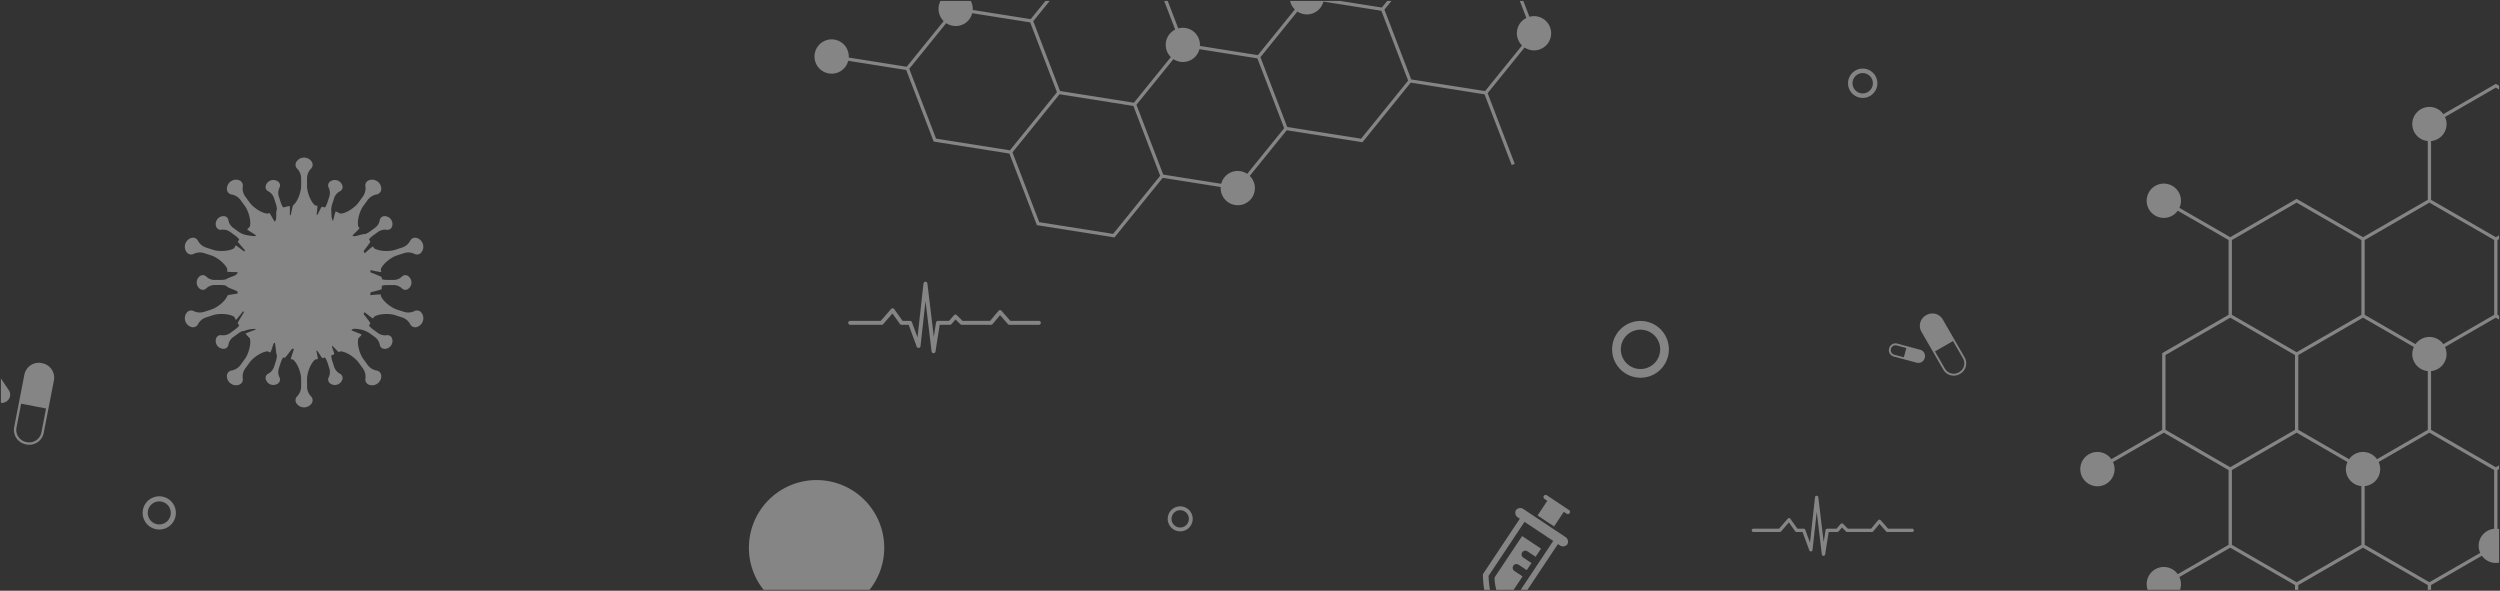 <svg xmlns="http://www.w3.org/2000/svg" width="1367" height="323"><rect width="100%" height="100%" fill="#333333" stroke="none"/><g data-name="Group 33"><g data-name="Group 32" opacity=".4"><path data-name="Path 8" d="M897.001 206.539a15.519 15.519 0 1 1 14.2-9.2 15.429 15.429 0 0 1-14.2 9.2Zm.04-26.272a10.756 10.756 0 1 0 4.357.93 10.664 10.664 0 0 0-4.358-.93Z" fill="#fff"/></g><path data-name="Path 11" d="M1327.51 322.5v-2.58l-17.7-10.222-17.7-10.223-17.71 10.225-17.7 10.222v2.578h-1.8v-2.58l-17.7-10.222-17.7-10.223-27.8 16.047a9.322 9.322 0 0 1 .86 3.877 9.291 9.291 0 0 1-.529 3.1h-17.7a9.286 9.286 0 0 1-.529-3.1 9.379 9.379 0 0 1 9.381-9.38 9.347 9.347 0 0 1 7.619 3.944l27.788-16.045v-40.887l-35.407-20.443-27.783 16.045a9.321 9.321 0 0 1 .861 3.88 9.38 9.38 0 0 1-9.379 9.382 9.379 9.379 0 0 1-9.382-9.382 9.378 9.378 0 0 1 9.378-9.38 9.346 9.346 0 0 1 7.617 3.942l27.791-16.047V193.1l36.306-20.964v-40.884l-27.792-16.047a9.346 9.346 0 0 1-7.619 3.946 9.381 9.381 0 0 1-9.381-9.382 9.38 9.38 0 0 1 9.381-9.38 9.378 9.378 0 0 1 9.377 9.38 9.332 9.332 0 0 1-.86 3.878l27.789 16.046 36.306-20.964 36.306 20.964 35.406-20.444V77.131a9.346 9.346 0 0 1-8.475-9.291 9.378 9.378 0 0 1 9.375-9.38 9.351 9.351 0 0 1 7.62 3.946l28.69-16.564 1.785 1.026v2.076l-1.779-1.027-27.791 16.046a9.288 9.288 0 0 1 .86 3.877 9.348 9.348 0 0 1-8.48 9.291v32.118l17.7 10.221 17.706 10.223 1.779-1.028v2.076l-.88.508v40.889l.88.508v2.076l-1.779-1.027-17.706 10.223-10.087 5.823a9.3 9.3 0 0 1 .862 3.879 9.348 9.348 0 0 1-8.48 9.291v32.117l17.7 10.223 17.706 10.222 1.779-1.027v2.076l-.88.508v32.116q.446.043.88.127v18.374a9.428 9.428 0 0 1-1.779.169 9.352 9.352 0 0 1-7.618-3.942l-27.783 16.046v2.58Zm-16.8-75.692-10.083 5.823a9.311 9.311 0 0 1 .859 3.877A9.348 9.348 0 0 1 1293 265.8v32.117l17.7 10.222 17.7 10.222 27.793-16.045a9.315 9.315 0 0 1-.863-3.883 9.346 9.346 0 0 1 8.482-9.287v-32.115l-17.706-10.223-17.706-10.221Zm-72.611 0-17.7 10.223v40.886l17.7 10.222 17.7 10.222 17.701-10.221 17.7-10.222V265.8a9.349 9.349 0 0 1-8.477-9.292 9.3 9.3 0 0 1 .86-3.877l-10.083-5.823-17.7-10.221Zm-54.01-52.666v40.886l35.405 20.445 17.7-10.222 17.7-10.223v-40.886l-17.7-10.223-17.7-10.223Zm90.316-10.223-17.7 10.223v40.886l17.7 10.223 10.085 5.824a9.345 9.345 0 0 1 7.618-3.946 9.347 9.347 0 0 1 7.619 3.944l10.084-5.822 17.7-10.223v-32.116a9.346 9.346 0 0 1-8.475-9.289 9.313 9.313 0 0 1 .86-3.878l-10.088-5.826L1292.1 173.7Zm-54.01-52.669v40.889l17.7 10.222 17.7 10.223 17.7-10.223 17.7-10.222V131.25L1255.8 110.8Zm72.613 0v40.889l17.7 10.222 10.089 5.826a9.342 9.342 0 0 1 7.615-3.944 9.352 9.352 0 0 1 7.618 3.942l10.087-5.824 17.706-10.222V131.25l-17.706-10.222-17.707-10.228Z" fill="#fff" stroke="rgba(0,0,0,0)" opacity=".4"/><path data-name="Path 13" d="M417.516 322.5a36.84 36.84 0 0 1-8.016-23 37 37 0 0 1 37-37 37 37 0 0 1 37 37 36.84 36.84 0 0 1-8.016 23Z" fill="#fff" opacity=".4"/><path data-name="Path 6" d="M230.413 170.925a3.062 3.062 0 0 0-3.969-.728 7.69 7.69 0 0 1-5.562.306l-3.953-1.284c-2.939-.955-7.507-4.352-8.709-7.5-.03.171-.066.343-.1.514.07-.376.142-.752.2-1.131.036-.232-2.912.027-5.917.3q.149-.78.265-1.572c3.038-.76 5.995-1.508 6.017-1.773q.075-.892.11-1.8a11.961 11.961 0 0 1 2.815-.4h3.573a6.605 6.605 0 0 1 4.465 1.73 2.633 2.633 0 0 0 3.438.457 4.309 4.309 0 0 0 0-7.151 2.632 2.632 0 0 0-3.438.458 6.6 6.6 0 0 1-4.465 1.728h-3.574a11.918 11.918 0 0 1-2.814-.405 42.404 42.404 0 0 0-.057-1.074c-.019-.281-3.324-1.559-6.1-2.673a38.872 38.872 0 0 0-.211-1.244c2.731.547 6.05 1.276 6.01.984a43.231 43.231 0 0 0-.258-1.624l.032.168c1.2-3.15 5.772-6.546 8.71-7.5l3.952-1.284a7.688 7.688 0 0 1 5.563.308 3.064 3.064 0 0 0 3.969-.728 5.015 5.015 0 0 0-2.57-7.912 3.063 3.063 0 0 0-3.639 1.744 7.691 7.691 0 0 1-4.32 3.517l-3.953 1.284c-2.939.955-8.631.892-11.455-.951.036.074.069.15.105.224-.178-.366-.353-.733-.54-1.093-.16-.307-2.582 1.9-4.622 3.671-.192-.4-.393-.789-.6-1.177 1.73-2.291 3.816-4.979 3.679-5.2q-.372-.6-.763-1.188a11.935 11.935 0 0 1 2.036-1.979l2.89-2.1a6.608 6.608 0 0 1 4.63-1.225 2.635 2.635 0 0 0 3.051-1.651 4.311 4.311 0 0 0-4.2-5.785 2.632 2.632 0 0 0-2.513 2.392 6.6 6.6 0 0 1-2.6 4.022l-2.89 2.1a11.919 11.919 0 0 1-2.525 1.331c-.523-.326-3.568.729-5.427 1.138a6.987 6.987 0 0 1-1.338-.132l-.08-.082c.408-1.031 4.244-3.932 3.732-4.449q-.657-.663-1.345-1.3c.264.244.53.488.787.738-.88-3.254.821-8.688 2.636-11.189l2.444-3.362a7.691 7.691 0 0 1 4.681-3.021 3.064 3.064 0 0 0 2.783-2.922 5.016 5.016 0 0 0-6.731-4.89 3.063 3.063 0 0 0-1.919 3.55 7.686 7.686 0 0 1-1.427 5.384l-2.443 3.363c-1.817 2.5-6.458 5.8-9.826 5.964.169.089.335.186.5.278a42.47 42.47 0 0 0-2.981-1.49c-.367-.165-1.085 3.721-1.609 5.335a9.847 9.847 0 0 1-.747-2.523c-.063-1.379-.112-2.844-.2-3.6a12.248 12.248 0 0 1 .5-3.041l1.1-3.4a6.607 6.607 0 0 1 3.025-3.712 2.635 2.635 0 0 0 1.5-3.13 4.311 4.311 0 0 0-6.8-2.209 2.633 2.633 0 0 0-.626 3.412 6.6 6.6 0 0 1 .264 4.781l-1.1 3.4a11.928 11.928 0 0 1-1.25 2.542q-.8-.222-1.6-.414c-.57-.135-2.3 4.686-2.88 4.574-.286-.055.583-5.051.295-5.1a45.197 45.197 0 0 0-1.482-.223c.1.013.195.023.291.037-2.624-2.116-4.444-7.511-4.444-10.6v-4.156a7.689 7.689 0 0 1 2.012-5.194 3.064 3.064 0 0 0 .533-4 5.016 5.016 0 0 0-8.319 0 3.064 3.064 0 0 0 .534 4 7.688 7.688 0 0 1 2.011 5.194v4.156c0 3.09-1.819 8.485-4.444 10.6-.151.024-.865 3.656-1.3 5.493a9.038 9.038 0 0 1-.4-.269c-.025-1.836.026-4.953-.106-4.929q-1.818.34-3.578.832a11.928 11.928 0 0 1-1.249-2.542l-1.1-3.4a6.615 6.615 0 0 1 .265-4.782 2.634 2.634 0 0 0-.626-3.412 4.312 4.312 0 0 0-6.8 2.21 2.632 2.632 0 0 0 1.5 3.128 6.617 6.617 0 0 1 3.024 3.714l1.1 3.4a11.931 11.931 0 0 1 .484 2.8c-.5.364-.351 3.048-.42 4.943a7.9 7.9 0 0 1-.683 1.761c-.864-.783-2.7-5.089-3.264-4.805-.349.177-.69.367-1.033.553.128-.069.254-.143.382-.211-3.367-.169-8.009-3.465-9.826-5.965l-2.443-3.362a7.691 7.691 0 0 1-1.426-5.386 3.064 3.064 0 0 0-1.92-3.549 5.015 5.015 0 0 0-6.73 4.89 3.063 3.063 0 0 0 2.783 2.922 7.693 7.693 0 0 1 4.68 3.021l2.443 3.362c1.816 2.5 3.515 7.934 2.635 11.188.411-.4.833-.787 1.263-1.172q-1.372 1.23-2.635 2.574c-.352.374 4.087 2.64 4.733 3.415-.089.091-.179.181-.267.273q-.277.056-.572.087a28.456 28.456 0 0 1-5.669-.9 12.734 12.734 0 0 1-3.048-1.528l-2.89-2.1a6.6 6.6 0 0 1-2.6-4.025 2.636 2.636 0 0 0-2.513-2.392 4.312 4.312 0 0 0-4.2 5.786 2.633 2.633 0 0 0 3.052 1.65 6.611 6.611 0 0 1 4.629 1.227l2.89 2.1a11.93 11.93 0 0 1 2.036 1.978q-.391.587-.763 1.188c-.127.205 2.192 2.757 3.771 4.6.02.114.035.225.047.337-.1.181-.194.364-.289.547-1.855-1.37-4.62-3.616-4.766-3.347-.258.477-.5.961-.743 1.448v-.007c-2.824 1.842-8.516 1.9-11.455.95l-3.953-1.284a7.688 7.688 0 0 1-4.319-3.519 3.065 3.065 0 0 0-3.639-1.743 5.016 5.016 0 0 0-2.571 7.912 3.063 3.063 0 0 0 3.968.729 7.688 7.688 0 0 1 5.562-.307l3.952 1.284c2.94.955 7.508 4.352 8.709 7.5.023-.131.05-.261.075-.391-.09.492-.177.985-.249 1.483-.084.581 3.59.4 5.761.537-.035.224-.065.448-.095.674a7.684 7.684 0 0 1-1.425 1.183c-2.035.756-4.374 1.576-4.626 1.973a11.968 11.968 0 0 1-2.836.41h-3.573a6.609 6.609 0 0 1-4.466-1.731 2.635 2.635 0 0 0-3.439-.457 4.312 4.312 0 0 0 0 7.152 2.633 2.633 0 0 0 3.439-.459 6.611 6.611 0 0 1 4.465-1.728h3.573a11.943 11.943 0 0 1 2.825.408c.2.914 4.185 2.057 5.965 3.051.034.035.063.072.1.108q.07.517.154 1.03c-1.575.447-5.739.727-5.646 1.271-1.2 3.149-5.77 6.545-8.708 7.5l-3.952 1.284a7.688 7.688 0 0 1-5.563-.309 3.064 3.064 0 0 0-3.968.729 5.015 5.015 0 0 0 2.57 7.912 3.065 3.065 0 0 0 3.64-1.743 7.684 7.684 0 0 1 4.319-3.518l3.953-1.284c2.939-.955 8.631-.892 11.455.95a.131.131 0 0 1-.006-.013c.293.6.6 1.189.918 1.77a61.953 61.953 0 0 0 3.982-4.907c.119.253.24.5.365.753-1.555 2.569-3.476 5.657-3.353 5.86q.4.659.833 1.3a11.927 11.927 0 0 1-2.036 1.978l-2.889 2.1a6.613 6.613 0 0 1-4.631 1.225 2.634 2.634 0 0 0-3.051 1.65 4.312 4.312 0 0 0 4.2 5.786 2.634 2.634 0 0 0 2.513-2.393 6.6 6.6 0 0 1 2.6-4.022l2.89-2.1a11.942 11.942 0 0 1 2.507-1.323c.057.108.1.273.2.236a15.958 15.958 0 0 1 6.391-1.292c.068.011.131.029.2.042.067.069.135.138.2.207-.873.531-5.855 2.165-5.647 2.4q1.294 1.475 2.72 2.826c-.123-.116-.248-.229-.369-.346.879 3.255-.82 8.688-2.637 11.188l-2.442 3.362a7.689 7.689 0 0 1-4.682 3.02 3.065 3.065 0 0 0-2.783 2.923 5.015 5.015 0 0 0 6.73 4.89 3.062 3.062 0 0 0 1.919-3.549 7.692 7.692 0 0 1 1.427-5.386l2.443-3.362c1.816-2.5 6.456-5.793 9.823-5.964.405.214.812.423 1.224.624.587.287 1.584-4.53 2.27-5.327l.4.2.025.042c.432 1.356.594 6.2 1.1 6.7a11.926 11.926 0 0 1-.484 2.805l-1.1 3.4a6.611 6.611 0 0 1-3.026 3.713 2.634 2.634 0 0 0-1.5 3.128 4.311 4.311 0 0 0 6.8 2.211 2.635 2.635 0 0 0 .626-3.413 6.6 6.6 0 0 1-.264-4.781l1.1-3.4a11.961 11.961 0 0 1 1.249-2.541q.346.1.695.188c.539.14 2.793-3.25 4.24-4.983.317.056.637.109.957.157-.556 1.908-1.95 5.537-1.609 5.594.461.078.926.143 1.392.206-.1-.013-.2-.022-.294-.037 2.625 2.116 4.444 7.511 4.444 10.6v4.162a7.69 7.69 0 0 1-2.012 5.195 3.063 3.063 0 0 0-.533 4 5.015 5.015 0 0 0 8.319 0 3.063 3.063 0 0 0-.533-4 7.686 7.686 0 0 1-2-5.195v-4.156c0-3.091 1.82-8.484 4.445-10.6-.063.009-.128.016-.193.024a42.554 42.554 0 0 0 1.573-.243c.428-.076-1-4.667-.578-4.756.461-.1 2.774 4.311 3.229 4.2s.9-.228 1.348-.353a11.942 11.942 0 0 1 1.25 2.542l1.1 3.4a6.6 6.6 0 0 1-.265 4.781 2.635 2.635 0 0 0 .626 3.413 4.311 4.311 0 0 0 6.8-2.21 2.631 2.631 0 0 0-1.5-3.129 6.61 6.61 0 0 1-3.024-3.714l-1.1-3.4a11.885 11.885 0 0 1-.483-2.79q.773-.288 1.531-.6c.483-.2-1.04-3.3-1.12-4.318.027-.106.059-.208.09-.311.344-.125 3.344 3.584 3.666 3.423.408-.2.807-.423 1.207-.639-.12.065-.237.134-.357.2 3.368.169 8.01 3.464 9.827 5.965l2.443 3.362a7.689 7.689 0 0 1 1.426 5.386 3.063 3.063 0 0 0 1.918 3.549 5.014 5.014 0 0 0 6.731-4.889 3.061 3.061 0 0 0-2.782-2.922 7.692 7.692 0 0 1-4.68-3.022l-2.443-3.362c-1.816-2.5-3.516-7.933-2.636-11.189q-.624.6-1.279 1.186a42.65 42.65 0 0 0 3.089-3.063c.283-.31-3.876-1.7-5.6-2.509q.131-.129.26-.26l.036-.037c.132-.134.264-.268.4-.4a6.65 6.65 0 0 1 1.031-.122 17.584 17.584 0 0 1 3.78.479 14.355 14.355 0 0 1 4.481 1.978l2.891 2.1a6.607 6.607 0 0 1 2.6 4.025 2.635 2.635 0 0 0 2.513 2.392 4.311 4.311 0 0 0 4.2-5.785 2.633 2.633 0 0 0-3.051-1.651 6.6 6.6 0 0 1-4.63-1.227l-2.891-2.1a11.943 11.943 0 0 1-2.036-1.979q.391-.589.764-1.189c.16-.259-2.125-3.057-3.715-5.133q.266-.5.518-1.014c1.929 1.486 4.585 3.729 4.759 3.394s.33-.66.491-.992c-.027.056-.052.114-.079.169 2.823-1.842 8.516-1.9 11.455-.95l3.953 1.284a7.691 7.691 0 0 1 4.32 3.518 3.063 3.063 0 0 0 3.638 1.744 5.015 5.015 0 0 0 2.571-7.912Z" fill="#fff" opacity=".4"/><path data-name="Path 2" d="M1034.006 190.675a2.541 2.541 0 0 1 3.109-1.792l5.261 1.41-1.355 5.055-5.262-1.41a2.542 2.542 0 0 1-1.794-3.11l.041-.153m-1.016-.272-.041.153a3.59 3.59 0 0 0 2.538 4.396l6.28 1.684 1.899-7.086-6.279-1.683a3.59 3.59 0 0 0-4.397 2.537Zm8.773 6.232 6.28 1.684a3.59 3.59 0 0 0 4.395-2.538l.04-.153a3.59 3.59 0 0 0-2.536-4.396l-6.279-1.683Zm20.56-21.927a6.59 6.59 0 0 0-9.002-2.413l-.253.146a6.592 6.592 0 0 0-2.413 9l5.966 10.336 11.669-6.734Zm-5.703 17.07 5.966 10.335a6.586 6.586 0 0 0 8.999 2.413l.254-.145a6.59 6.59 0 0 0 2.413-9.001l-5.963-10.336Zm16.722 4.13a5.54 5.54 0 0 1-2.027 7.559l-.258.146a5.532 5.532 0 0 1-7.562-2.027l-5.439-9.423 9.845-5.681Z" fill="#fff" opacity=".4"/><path data-name="Path 12" d="m566.962 123.107-15.022-39.14-41.409-6.557-15.022-39.14-31.7-5.018a9.31 9.31 0 0 1-1.771 3.557 9.38 9.38 0 0 1-13.193 1.388 9.378 9.378 0 0 1-1.383-13.192 9.377 9.377 0 0 1 13.189-1.386 9.348 9.348 0 0 1 3.439 7.856l31.7 5.019 20.212-24.961a9.371 9.371 0 0 1-1.75-11.034h16.584a9.459 9.459 0 0 1 1.053 4.95l31.693 5.018 8.073-9.968h2.315l-8.989 11.1 7.325 19.085 7.325 19.085 20.191 3.2 20.191 3.2 20.212-24.961a9.348 9.348 0 0 1-.741-12.555 9.3 9.3 0 0 1 3.109-2.471L638.42 5.309 636.576.504h1.924l1.6 4.161 4.172 10.872a9.345 9.345 0 0 1 8.4 1.729 9.35 9.35 0 0 1 3.44 7.86l11.5 1.821 20.192 3.2 20.212-24.959a9.4 9.4 0 0 1-2.593-4.679h27.352l2.633.417 20.192 3.2 2.928-3.615h2.315l-3.844 4.747 7.325 19.084 7.326 19.085 40.38 6.394 20.211-24.958a9.35 9.35 0 0 1-.741-12.567 9.3 9.3 0 0 1 3.111-2.472L831.033.501h1.927l3.331 8.679a9.351 9.351 0 0 1 8.4 1.732 9.379 9.379 0 0 1 1.389 13.19 9.348 9.348 0 0 1-12.439 1.884l-20.21 24.958 14.836 38.657-1.679.644-14.837-38.656-40.38-6.395-26.384 32.583-41.41-6.556-20.21 24.959a9.349 9.349 0 0 1 .745 12.554 9.382 9.382 0 0 1-13.194 1.39 9.351 9.351 0 0 1-3.439-7.859l-31.7-5.02-26.384 32.583Zm-13.343-39.783 14.648 38.17 40.382 6.393 25.731-31.775-7.324-19.085-7.324-19.086-20.192-3.2-20.191-3.2Zm67.792-26.027 7.325 19.085 7.326 19.085 31.7 5.021a9.327 9.327 0 0 1 1.773-3.561 9.347 9.347 0 0 1 12.436-1.88l20.21-24.957-7.327-19.087-7.327-19.086-20.191-3.2-11.5-1.821a9.31 9.31 0 0 1-1.773 3.554 9.347 9.347 0 0 1-12.435 1.885Zm-124.223-19.67 14.65 38.171 40.382 6.394 25.732-31.775-7.326-19.085-7.325-19.086-31.693-5.018a9.322 9.322 0 0 1-1.773 3.554 9.348 9.348 0 0 1-12.434 1.885Zm192.017-6.356 7.325 19.087 7.327 19.086 40.384 6.393 25.731-31.775-7.325-19.085-7.325-19.085-20.193-3.2-11.5-1.823a9.288 9.288 0 0 1-1.771 3.556 9.347 9.347 0 0 1-12.437 1.885Z" fill="#fff" stroke="rgba(0,0,0,0)" opacity=".4"/><g data-name="Group 27" opacity=".4"><path data-name="Path 7" d="M645.324 290.539a6.832 6.832 0 1 1 6.252-4.051 6.791 6.791 0 0 1-6.252 4.051Zm.017-11.566a4.735 4.735 0 1 0 1.918.409 4.694 4.694 0 0 0-1.918-.405Z" fill="#fff"/></g><g data-name="Group 28" opacity=".4"><path data-name="Path 8" d="M1018.511 53.539a8.019 8.019 0 1 1 7.339-4.755 7.972 7.972 0 0 1-7.339 4.755Zm.02-13.576a5.558 5.558 0 1 0 2.251.48 5.51 5.51 0 0 0-2.251-.48Z" fill="#fff"/></g><g data-name="Group 29" opacity=".4"><path data-name="Path 10" d="M510.46 193.129h-.017a1.083 1.083 0 0 1-1.056-.955l-3.316-27.6-2.736 24.71a1.082 1.082 0 0 1-2.09.253l-4.39-11.926h-3.9a1.082 1.082 0 0 1-.882-.454l-4.082-5.751-5.08 5.834a1.08 1.08 0 0 1-.816.37H464.93a1.082 1.082 0 1 1 0-2.163h16.673l5.661-6.5a1 1 0 0 1 .868-.37 1.072 1.072 0 0 1 .827.452l4.552 6.413h4.1a1.089 1.089 0 0 1 1.016.71l3.066 8.333 3.263-29.464a1.085 1.085 0 0 1 1.072-.964 1.082 1.082 0 0 1 1.072.952l3.5 29.155 1.226-7.807a1.087 1.087 0 0 1 1.071-.914h6.045l2.67-3.062a1.079 1.079 0 0 1 .775-.37.965.965 0 0 1 .8.317l3.12 3.115H541.4l4.57-5.482a1.111 1.111 0 0 1 .818-.387 1 1 0 0 1 .827.366l4.829 5.5h15.638a1.082 1.082 0 0 1 0 2.163H551.96a1.087 1.087 0 0 1-.813-.366l-4.32-4.92-4.084 4.9a1.079 1.079 0 0 1-.83.385h-16.049a1.084 1.084 0 0 1-.763-.315l-2.617-2.614-2.232 2.559a1.073 1.073 0 0 1-.813.37h-5.615l-2.294 14.6a1.082 1.082 0 0 1-1.07.927Z" fill="#fff"/></g><path data-name="Path 14" d="m14.472 243.04-.352-.07a8.048 8.048 0 0 1-6.368-9.44l2.782-14.316 16.163 3.143-2.784 14.315a8.023 8.023 0 0 1-3.4 5.14 8.036 8.036 0 0 1-4.493 1.379 8.081 8.081 0 0 1-1.548-.151Zm-5.456-9.265a6.716 6.716 0 0 0 1.03 5.073 6.726 6.726 0 0 0 4.321 2.859l.355.071a6.736 6.736 0 0 0 5.07-1.035 6.733 6.733 0 0 0 2.858-4.316l2.538-13.053-13.636-2.652Zm1.518-14.562 2.784-14.317a8.056 8.056 0 0 1 9.44-6.367l.351.067a8.055 8.055 0 0 1 6.369 9.443l-2.781 14.317ZM.5 220.272v-13.308l4.312 6.392a4.387 4.387 0 0 1-1.184 6.089l-.159.108a4.367 4.367 0 0 1-2.449.75 4.408 4.408 0 0 1-.52-.031Z" fill="#fff" stroke="rgba(0,0,0,0)" opacity=".4"/><g data-name="Group 30" opacity=".4"><path data-name="Path 7" d="M87.071 289.539a9.081 9.081 0 1 1 8.311-5.385 9.027 9.027 0 0 1-8.311 5.385Zm.023-15.374a6.294 6.294 0 1 0 2.549.544 6.239 6.239 0 0 0-2.549-.544Z" fill="#fff"/></g><path data-name="Path 15" d="m831.524 322.5 17.779-26.716-15.693-10.442-19.671 29.552a54.49 54.49 0 0 0 .791 7.606h-3.153a58.729 58.729 0 0 1-.736-8.014l-.012-.486 20.21-30.369-.929-.619a3.029 3.029 0 0 1-1.192-4.085 3.029 3.029 0 0 1 4.229-.48l22.693 15.1a3.03 3.03 0 0 1 1.187 4.087 3.021 3.021 0 0 1-4.223.478l-.932-.619-16.641 25.007Zm-13.351 0a28.229 28.229 0 0 1-.966-6.717l15.088-22.674 10.348 6.885-2.963 4.453-4.488-2.989a2.056 2.056 0 0 0-2.849.576 2.051 2.051 0 0 0 .571 2.85l4.487 2.984-2.581 3.88-4.488-2.988a2.061 2.061 0 0 0-2.851.575 2.055 2.055 0 0 0 .574 2.849l4.487 2.986-4.877 7.33Zm22.569-40.647 5.317-7.994-1.552-1.029a1.2 1.2 0 0 1-.332-1.664 1.2 1.2 0 0 1 1.663-.334l12.128 8.074a1.2 1.2 0 0 1 .333 1.66 1.2 1.2 0 0 1-1.663.337l-1.553-1.033-5.317 7.99Z" fill="#fff" stroke="rgba(0,0,0,0)" opacity=".4"/><g data-name="Group 31" opacity=".4"><path data-name="Path 10" d="M997.082 303.945h-.014a.912.912 0 0 1-.889-.8l-2.791-23.23-2.3 20.8a.91.91 0 0 1-1.759.213l-3.7-10.038h-3.278a.911.911 0 0 1-.742-.382l-3.435-4.84-4.276 4.911a.909.909 0 0 1-.687.312h-14.453a.91.91 0 1 1 0-1.821h14.034l4.765-5.467a.838.838 0 0 1 .731-.312.9.9 0 0 1 .7.381l3.831 5.4h3.449a.917.917 0 0 1 .855.6l2.581 7.014 2.746-24.8a.913.913 0 0 1 .9-.812.911.911 0 0 1 .9.8l2.947 24.54 1.032-6.571a.915.915 0 0 1 .9-.769h5.088l2.248-2.577a.909.909 0 0 1 .653-.312.812.812 0 0 1 .676.267l2.626 2.622h12.7l3.847-4.615a.935.935 0 0 1 .689-.326.839.839 0 0 1 .7.308l4.065 4.633h13.163a.91.91 0 0 1 0 1.821h-13.571a.915.915 0 0 1-.685-.308l-3.636-4.142-3.438 4.125a.908.908 0 0 1-.7.324h-13.503a.913.913 0 0 1-.642-.265l-2.2-2.2-1.878 2.154a.9.9 0 0 1-.685.312h-4.726l-1.931 12.289a.911.911 0 0 1-.907.761Z" fill="#fff"/></g></g></svg>